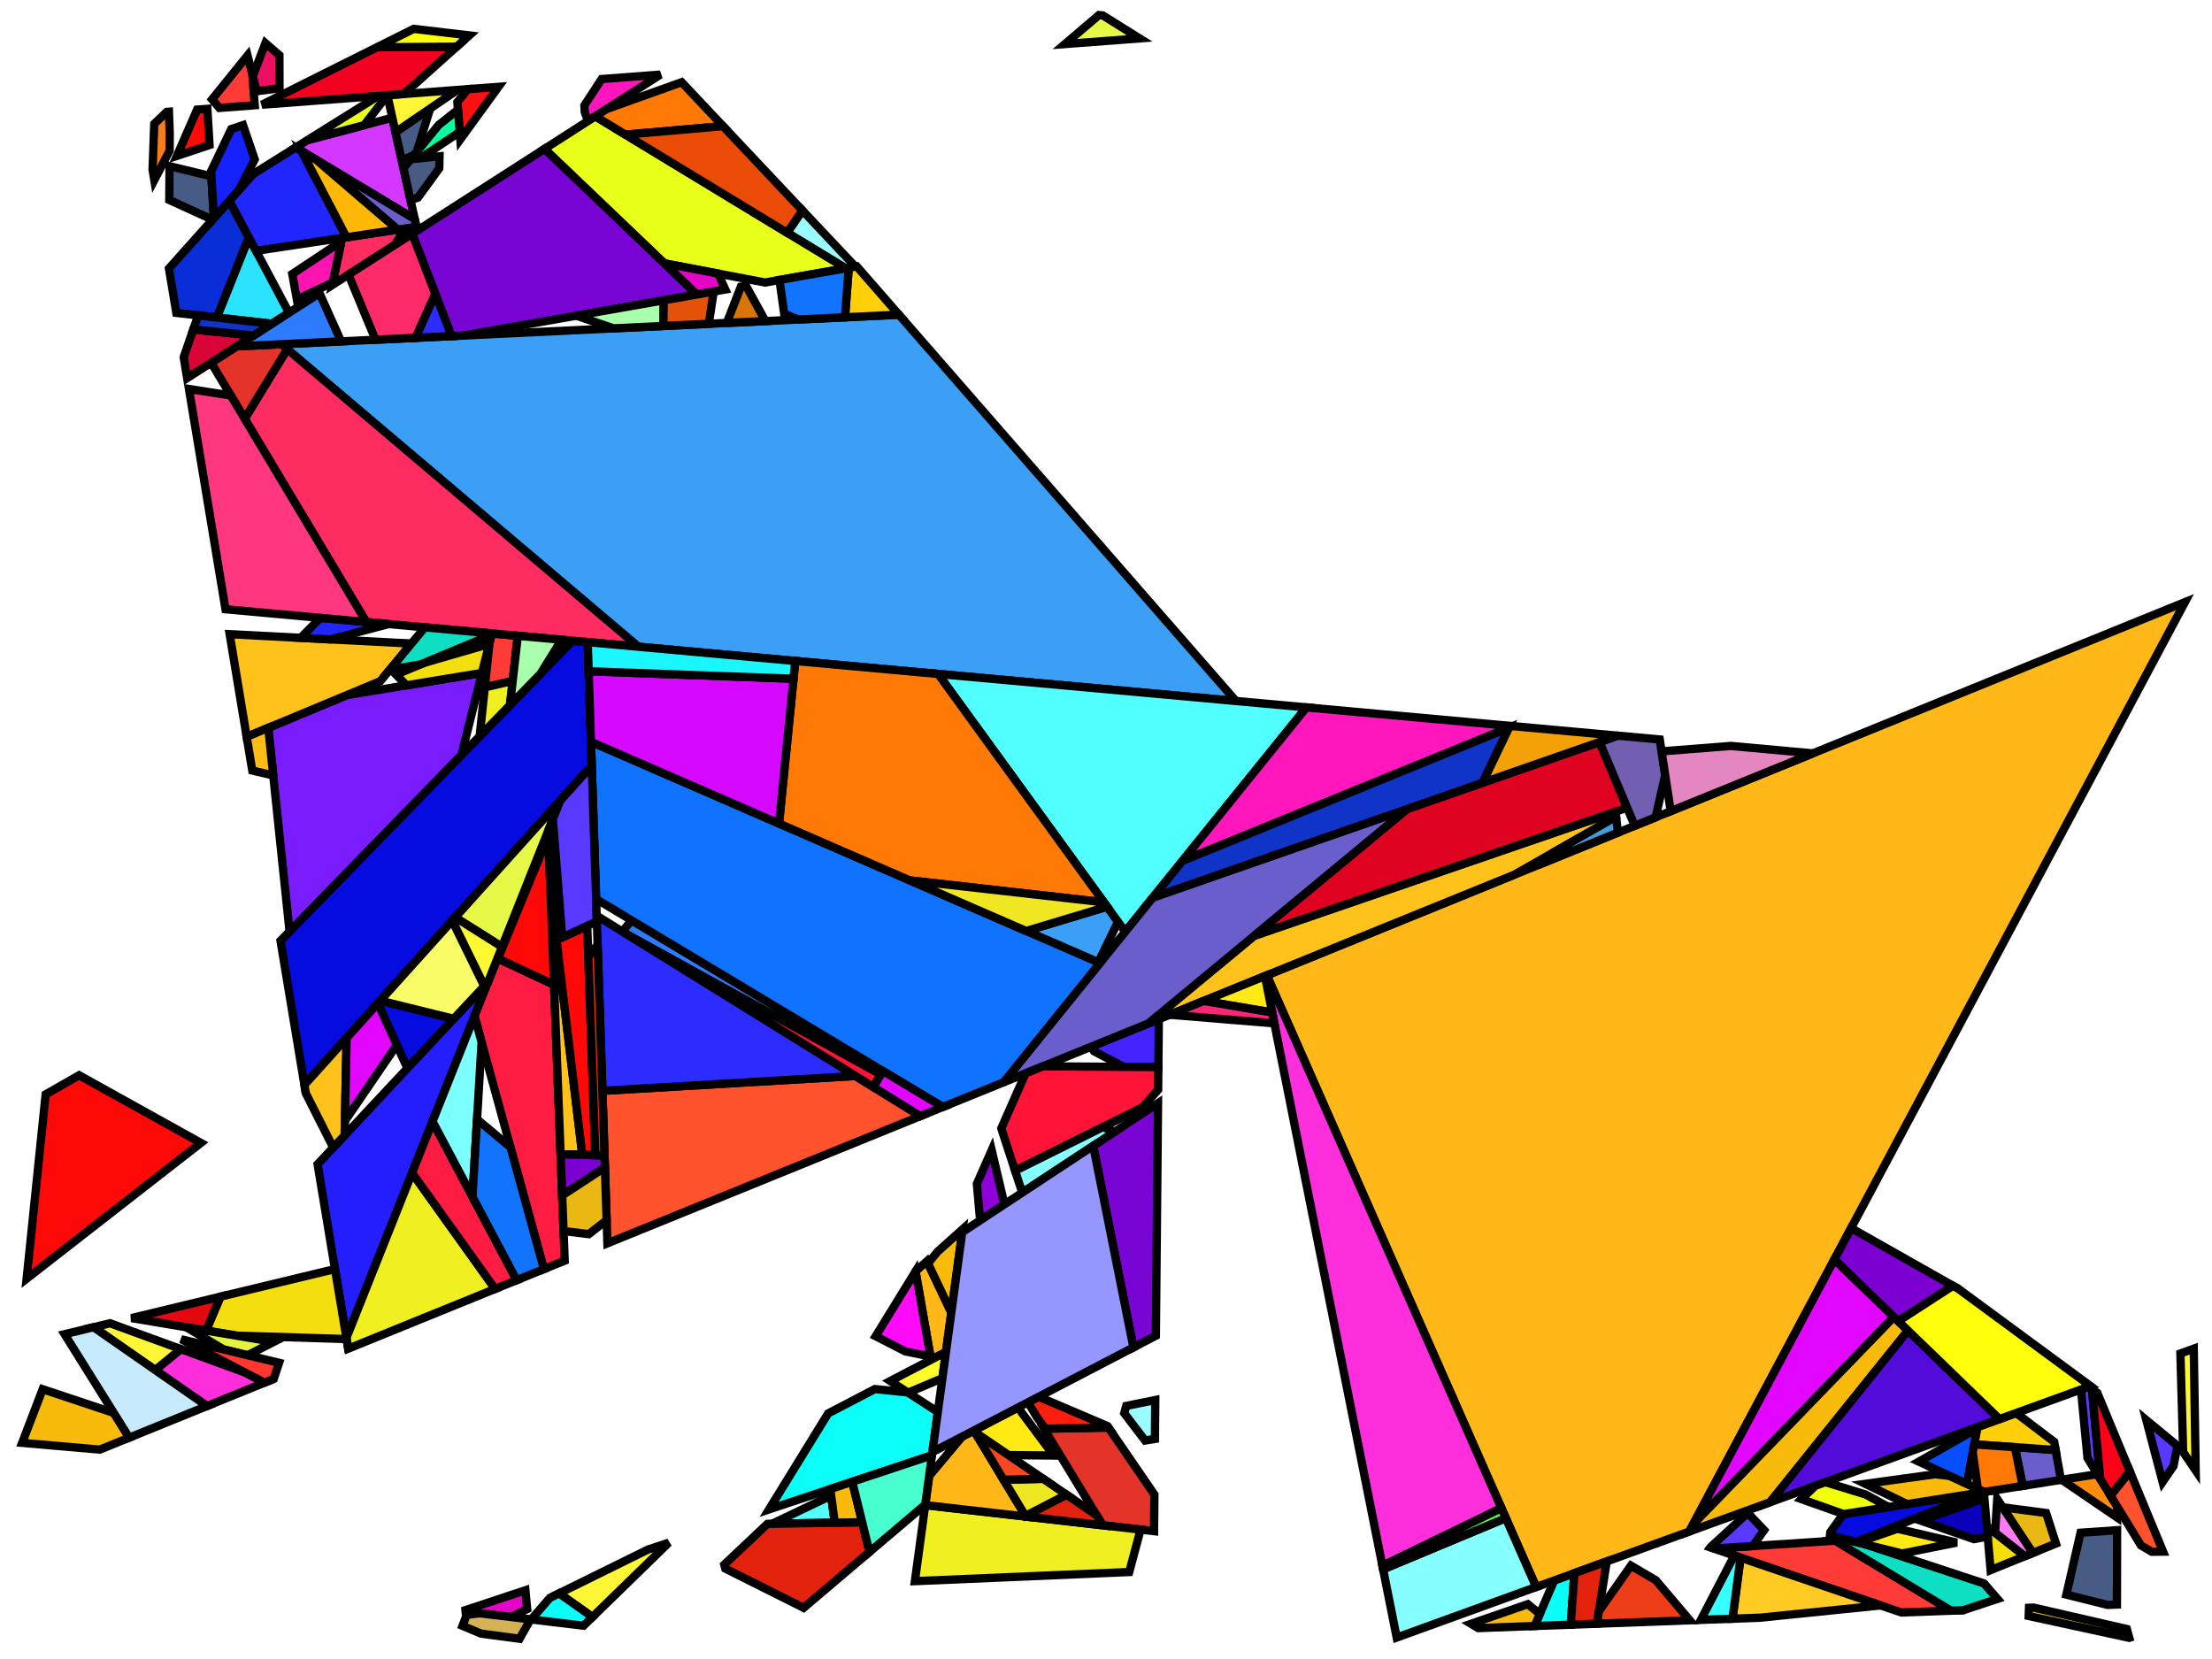 <?xml version="1.0" encoding="iso-8859-1" standalone="no"?>
<!DOCTYPE svg PUBLIC "-//W3C//DTD SVG 1.0//EN" "http://www.w3.org/TR/2001/REC-SVG-20010904/DTD/svg10.dtd">
<svg xmlns="http://www.w3.org/2000/svg" width="800" height="600">
<path style="fill:rgb(0, 0, 0);fill-opacity:0.0;fill-rule:evenodd;stroke:rgb(0, 0, 0);stroke-width:0.0;" d="M 0, 600 L 800, 600 L 800, 0 L 0, 0 z "/>
<path style="fill:rgb(6, 11, 223);fill-opacity:1.0;fill-rule:evenodd;stroke:rgb(0, 0, 0);stroke-width:3.0;" d="M 164.095, 368.461 L 147.345, 386.362 L 136.668, 362.841 L 137.505, 361.911 z "/>
<path style="fill:rgb(6, 11, 223);fill-opacity:1.0;fill-rule:evenodd;stroke:rgb(0, 0, 0);stroke-width:3.0;" d="M 671.285, 557.693 L 661.828, 555.327 L 661.949, 554.148 L 666.628, 547.614 L 715.746, 539.88 z "/>
<path style="fill:rgb(6, 11, 223);fill-opacity:1.0;fill-rule:evenodd;stroke:rgb(0, 0, 0);stroke-width:3.0;" d="M 212.553, 232.239 L 214.017, 276.896 L 110.101, 392.361 L 101.452, 340.235 L 207.094, 231.743 z "/>
<path style="fill:rgb(212, 55, 255);fill-opacity:1.0;fill-rule:evenodd;stroke:rgb(0, 0, 0);stroke-width:3.0;" d="M 149.991, 79.245 L 106.945, 53.33 L 111.175, 50.69 L 141.89, 42.575 z "/>
<path style="fill:rgb(36, 30, 255);fill-opacity:1.0;fill-rule:evenodd;stroke:rgb(0, 0, 0);stroke-width:3.0;" d="M 125.282, 483.858 L 114.865, 421.076 L 176.467, 355.238 z "/>
<path style="fill:rgb(255, 140, 14);fill-opacity:1.0;fill-rule:evenodd;stroke:rgb(0, 0, 0);stroke-width:3.0;" d="M 765.694, 544.82 L 765.686, 548.818 L 745.632, 535.174 L 758.553, 533.14 z "/>
<path style="fill:rgb(60, 159, 246);fill-opacity:1.0;fill-rule:evenodd;stroke:rgb(0, 0, 0);stroke-width:3.0;" d="M 404.358, 333.371 L 397.203, 348.047 L 371.136, 336.712 L 400.397, 327.917 z "/>
<path style="fill:rgb(60, 159, 246);fill-opacity:1.0;fill-rule:evenodd;stroke:rgb(0, 0, 0);stroke-width:3.0;" d="M 446.988, 253.524 L 230.85, 233.9 L 101.769, 124.498 L 325.1, 113.813 z "/>
<path style="fill:rgb(217, 117, 7);fill-opacity:1.0;fill-rule:evenodd;stroke:rgb(0, 0, 0);stroke-width:3.0;" d="M 276.816, 116.123 L 263.327, 116.768 L 262.901, 116.667 L 267.937, 103.709 L 269.812, 103.38 z "/>
<path style="fill:rgb(81, 255, 255);fill-opacity:1.0;fill-rule:evenodd;stroke:rgb(0, 0, 0);stroke-width:3.0;" d="M 301.895, 550.706 L 279.258, 551.088 L 300.596, 540.906 z "/>
<path style="fill:rgb(81, 255, 255);fill-opacity:1.0;fill-rule:evenodd;stroke:rgb(0, 0, 0);stroke-width:3.0;" d="M 472.496, 255.84 L 406.962, 336.957 L 339.269, 243.744 z "/>
<path style="fill:rgb(255, 59, 55);fill-opacity:1.0;fill-rule:evenodd;stroke:rgb(0, 0, 0);stroke-width:3.0;" d="M 187.275, 229.944 L 185.424, 246.272 L 175.333, 248.595 L 177.03, 232.495 L 177.755, 229.596 L 178.773, 229.172 z "/>
<path style="fill:rgb(255, 59, 55);fill-opacity:1.0;fill-rule:evenodd;stroke:rgb(0, 0, 0);stroke-width:3.0;" d="M 91.247, 26.797 L 92.134, 38.062 L 79.345, 39.028 L 76.696, 35.933 L 89.528, 20.083 z "/>
<path style="fill:rgb(255, 59, 55);fill-opacity:1.0;fill-rule:evenodd;stroke:rgb(0, 0, 0);stroke-width:3.0;" d="M 705.64, 582.517 L 687.67, 583.179 L 619.806, 560.062 L 663.727, 557.196 z "/>
<path style="fill:rgb(255, 44, 98);fill-opacity:1.0;fill-rule:evenodd;stroke:rgb(0, 0, 0);stroke-width:3.0;" d="M 142.819, 88.551 L 120.145, 103.094 L 123.722, 86.053 L 146.302, 82.673 z "/>
<path style="fill:rgb(255, 44, 98);fill-opacity:1.0;fill-rule:evenodd;stroke:rgb(0, 0, 0);stroke-width:3.0;" d="M 230.85, 233.9 L 132.48, 224.969 L 88.491, 151.439 L 103.873, 126.281 z "/>
<path style="fill:rgb(228, 51, 40);fill-opacity:1.0;fill-rule:evenodd;stroke:rgb(0, 0, 0);stroke-width:3.0;" d="M 417.504, 540.551 L 417.381, 553.764 L 398.831, 551.653 L 377.58, 516.72 L 400.88, 516.281 z "/>
<path style="fill:rgb(228, 51, 40);fill-opacity:1.0;fill-rule:evenodd;stroke:rgb(0, 0, 0);stroke-width:3.0;" d="M 103.873, 126.281 L 88.491, 151.439 L 76.366, 131.171 L 85.562, 125.273 L 101.769, 124.498 z "/>
<path style="fill:rgb(154, 252, 255);fill-opacity:1.0;fill-rule:evenodd;stroke:rgb(0, 0, 0);stroke-width:3.0;" d="M 309.341, 96.432 L 305.878, 97.041 L 284.677, 84.174 L 290.208, 76.116 z "/>
<path style="fill:rgb(154, 252, 255);fill-opacity:1.0;fill-rule:evenodd;stroke:rgb(0, 0, 0);stroke-width:3.0;" d="M 417.69, 520.412 L 414.13, 520.97 L 406.599, 511.108 L 407.312, 508.477 L 417.821, 506.335 z "/>
<path style="fill:rgb(67, 36, 255);fill-opacity:1.0;fill-rule:evenodd;stroke:rgb(0, 0, 0);stroke-width:3.0;" d="M 418.937, 385.922 L 406.408, 385.842 L 395.708, 380.235 L 394.612, 378.558 L 419.097, 368.606 z "/>
<path style="fill:rgb(240, 240, 33);fill-opacity:1.0;fill-rule:evenodd;stroke:rgb(0, 0, 0);stroke-width:3.0;" d="M 179.072, 466.16 L 125.929, 487.759 L 125.282, 483.858 L 149.037, 424.166 z "/>
<path style="fill:rgb(240, 240, 33);fill-opacity:1.0;fill-rule:evenodd;stroke:rgb(0, 0, 0);stroke-width:3.0;" d="M 184.433, 255.016 L 173.469, 266.275 L 175.333, 248.595 L 185.424, 246.272 z "/>
<path style="fill:rgb(240, 240, 33);fill-opacity:1.0;fill-rule:evenodd;stroke:rgb(0, 0, 0);stroke-width:3.0;" d="M 412.502, 553.209 L 408.404, 568.542 L 330.881, 571.847 L 334.611, 544.344 z "/>
<path style="fill:rgb(70, 92, 132);fill-opacity:1.0;fill-rule:evenodd;stroke:rgb(0, 0, 0);stroke-width:3.0;" d="M 76.454, 63.752 L 77.362, 78.9 L 76.865, 79.457 L 61.231, 72.328 L 61.31, 60.102 z "/>
<path style="fill:rgb(70, 92, 132);fill-opacity:1.0;fill-rule:evenodd;stroke:rgb(0, 0, 0);stroke-width:3.0;" d="M 158.869, 60.854 L 151.168, 71.447 L 148.466, 72.343 L 145.924, 60.839 L 148.572, 57.588 L 158.958, 56.531 z "/>
<path style="fill:rgb(70, 92, 132);fill-opacity:1.0;fill-rule:evenodd;stroke:rgb(0, 0, 0);stroke-width:3.0;" d="M 150.704, 54.97 L 149.893, 55.966 L 145.308, 58.048 L 143.043, 47.795 L 155.57, 39.255 z "/>
<path style="fill:rgb(70, 92, 132);fill-opacity:1.0;fill-rule:evenodd;stroke:rgb(0, 0, 0);stroke-width:3.0;" d="M 765.624, 580.306 L 762.174, 580.433 L 747.333, 576.72 L 752.456, 554.339 L 765.677, 553.418 z "/>
<path style="fill:rgb(255, 246, 55);fill-opacity:1.0;fill-rule:evenodd;stroke:rgb(0, 0, 0);stroke-width:3.0;" d="M 214.269, 584.816 L 202.197, 576.261 L 234.361, 560.416 L 241.872, 557.923 z "/>
<path style="fill:rgb(255, 246, 55);fill-opacity:1.0;fill-rule:evenodd;stroke:rgb(0, 0, 0);stroke-width:3.0;" d="M 143.043, 47.795 L 140.093, 34.439 L 165.444, 32.525 z "/>
<path style="fill:rgb(123, 28, 255);fill-opacity:1.0;fill-rule:evenodd;stroke:rgb(0, 0, 0);stroke-width:3.0;" d="M 166.887, 273.035 L 104.729, 336.87 L 97.021, 263.226 L 125.417, 251.398 L 174.308, 243.374 z "/>
<path style="fill:rgb(255, 246, 56);fill-opacity:1.0;fill-rule:evenodd;stroke:rgb(0, 0, 0);stroke-width:3.0;" d="M 65.449, 487.949 L 56.172, 495.516 L 33.848, 480.001 L 39.778, 478.572 z "/>
<path style="fill:rgb(255, 246, 56);fill-opacity:1.0;fill-rule:evenodd;stroke:rgb(0, 0, 0);stroke-width:3.0;" d="M 794.1, 531.812 L 789.573, 525.161 L 788.578, 489.506 L 793.408, 487.755 z "/>
<path style="fill:rgb(11, 255, 249);fill-opacity:1.0;fill-rule:evenodd;stroke:rgb(0, 0, 0);stroke-width:3.0;" d="M 214.269, 584.816 L 211.041, 587.961 L 192.126, 585.692 L 198.889, 577.89 L 202.197, 576.261 z "/>
<path style="fill:rgb(11, 255, 249);fill-opacity:1.0;fill-rule:evenodd;stroke:rgb(0, 0, 0);stroke-width:3.0;" d="M 568.074, 587.587 L 555.024, 588.068 L 562.104, 571.594 L 569.4, 568.95 z "/>
<path style="fill:rgb(11, 255, 249);fill-opacity:1.0;fill-rule:evenodd;stroke:rgb(0, 0, 0);stroke-width:3.0;" d="M 328.306, 503.594 L 339.178, 510.669 L 337.054, 526.333 L 278.148, 545.883 L 299.507, 511.188 L 316.415, 502.367 z "/>
<path style="fill:rgb(255, 184, 24);fill-opacity:1.0;fill-rule:evenodd;stroke:rgb(0, 0, 0);stroke-width:3.0;" d="M 344.057, 474.697 L 342.123, 488.955 L 338.275, 490.962 L 336.511, 490.601 L 331.115, 459.846 L 331.148, 459.791 L 335.242, 456.125 z "/>
<path style="fill:rgb(255, 184, 24);fill-opacity:1.0;fill-rule:evenodd;stroke:rgb(0, 0, 0);stroke-width:3.0;" d="M 352.623, 518.028 L 371.006, 548.486 L 334.611, 544.344 L 336.039, 533.818 L 348.021, 519.541 L 351.888, 517.527 z "/>
<path style="fill:rgb(255, 184, 24);fill-opacity:1.0;fill-rule:evenodd;stroke:rgb(0, 0, 0);stroke-width:3.0;" d="M 610.949, 553.89 L 555.57, 573.963 L 458.155, 352.732 L 790.214, 217.773 z "/>
<path style="fill:rgb(255, 28, 66);fill-opacity:1.0;fill-rule:evenodd;stroke:rgb(0, 0, 0);stroke-width:3.0;" d="M 186.85, 462.999 L 179.072, 466.16 L 149.037, 424.166 L 156.43, 405.589 z "/>
<path style="fill:rgb(255, 28, 66);fill-opacity:1.0;fill-rule:evenodd;stroke:rgb(0, 0, 0);stroke-width:3.0;" d="M 200.388, 356.17 L 204.231, 455.935 L 196.719, 458.988 L 171.602, 367.463 L 179.909, 346.59 z "/>
<path style="fill:rgb(42, 228, 255);fill-opacity:1.0;fill-rule:evenodd;stroke:rgb(0, 0, 0);stroke-width:3.0;" d="M 104.518, 113.116 L 98.301, 117.103 L 78.402, 114.83 L 89.983, 85.809 z "/>
<path style="fill:rgb(9, 45, 215);fill-opacity:1.0;fill-rule:evenodd;stroke:rgb(0, 0, 0);stroke-width:3.0;" d="M 89.983, 85.809 L 78.402, 114.83 L 63.775, 113.159 L 61.109, 97.097 L 82.966, 72.625 z "/>
<path style="fill:rgb(255, 194, 27);fill-opacity:1.0;fill-rule:evenodd;stroke:rgb(0, 0, 0);stroke-width:3.0;" d="M 124.647, 410.622 L 120.517, 415.036 L 110.604, 395.396 L 110.101, 392.361 L 125.365, 375.4 z "/>
<path style="fill:rgb(255, 194, 27);fill-opacity:1.0;fill-rule:evenodd;stroke:rgb(0, 0, 0);stroke-width:3.0;" d="M 210.593, 417.659 L 202.748, 417.446 L 199.049, 321.415 z "/>
<path style="fill:rgb(255, 194, 27);fill-opacity:1.0;fill-rule:evenodd;stroke:rgb(0, 0, 0);stroke-width:3.0;" d="M 584.474, 295.357 L 547.632, 316.366 L 415.289, 370.154 L 453.593, 338.451 L 584.269, 293.557 z "/>
<path style="fill:rgb(255, 194, 27);fill-opacity:1.0;fill-rule:evenodd;stroke:rgb(0, 0, 0);stroke-width:3.0;" d="M 148.814, 232.746 L 137.544, 246.346 L 89.214, 266.478 L 83.056, 229.364 z "/>
<path style="fill:rgb(255, 11, 249);fill-opacity:1.0;fill-rule:evenodd;stroke:rgb(0, 0, 0);stroke-width:3.0;" d="M 336.511, 490.601 L 327.411, 488.74 L 316.701, 483.259 L 331.115, 459.846 z "/>
<path style="fill:rgb(243, 223, 16);fill-opacity:1.0;fill-rule:evenodd;stroke:rgb(0, 0, 0);stroke-width:3.0;" d="M 125.355, 484.299 L 85.433, 483.042 L 74.53, 481.217 L 79.739, 468.945 L 121.152, 458.968 z "/>
<path style="fill:rgb(243, 223, 16);fill-opacity:1.0;fill-rule:evenodd;stroke:rgb(0, 0, 0);stroke-width:3.0;" d="M 174.308, 243.374 L 147.019, 247.852 L 143.228, 243.979 L 153.55, 239.679 L 176.927, 232.906 z "/>
<path style="fill:rgb(255, 22, 189);fill-opacity:1.0;fill-rule:evenodd;stroke:rgb(0, 0, 0);stroke-width:3.0;" d="M 547.132, 262.617 L 427.65, 311.35 L 472.496, 255.84 z "/>
<path style="fill:rgb(255, 22, 189);fill-opacity:1.0;fill-rule:evenodd;stroke:rgb(0, 0, 0);stroke-width:3.0;" d="M 212.66, 43.759 L 211.493, 40.566 L 211.352, 38.139 L 217.593, 28.586 L 238.818, 26.983 z "/>
<path style="fill:rgb(231, 255, 25);fill-opacity:1.0;fill-rule:evenodd;stroke:rgb(0, 0, 0);stroke-width:3.0;" d="M 305.878, 97.041 L 276.657, 102.177 L 240.265, 95.244 L 196.913, 53.858 L 215.297, 42.068 z "/>
<path style="fill:rgb(231, 255, 25);fill-opacity:1.0;fill-rule:evenodd;stroke:rgb(0, 0, 0);stroke-width:3.0;" d="M 139.548, 35.13 L 131.692, 45.269 L 111.175, 50.69 L 136.82, 34.687 L 139.026, 34.52 z "/>
<path style="fill:rgb(105, 94, 204);fill-opacity:1.0;fill-rule:evenodd;stroke:rgb(0, 0, 0);stroke-width:3.0;" d="M 743.443, 524.412 L 745.369, 535.216 L 731.542, 537.393 L 728.706, 523.394 z "/>
<path style="fill:rgb(105, 94, 204);fill-opacity:1.0;fill-rule:evenodd;stroke:rgb(0, 0, 0);stroke-width:3.0;" d="M 149.991, 79.245 L 150.606, 82.029 L 143.821, 83.045 L 114.386, 57.809 z "/>
<path style="fill:rgb(105, 94, 204);fill-opacity:1.0;fill-rule:evenodd;stroke:rgb(0, 0, 0);stroke-width:3.0;" d="M 415.289, 370.154 L 362.961, 391.422 L 416.928, 324.622 L 509.066, 292.54 z "/>
<path style="fill:rgb(121, 5, 212);fill-opacity:1.0;fill-rule:evenodd;stroke:rgb(0, 0, 0);stroke-width:3.0;" d="M 418.036, 483.083 L 409.912, 487.313 L 395.376, 414.413 L 418.816, 398.969 z "/>
<path style="fill:rgb(121, 5, 212);fill-opacity:1.0;fill-rule:evenodd;stroke:rgb(0, 0, 0);stroke-width:3.0;" d="M 252.056, 106.501 L 167.575, 121.349 L 163.331, 121.552 L 149.069, 84.543 L 196.913, 53.858 z "/>
<path style="fill:rgb(255, 46, 220);fill-opacity:1.0;fill-rule:evenodd;stroke:rgb(0, 0, 0);stroke-width:3.0;" d="M 88.76, 496.463 L 95.668, 500.058 L 74.871, 508.511 L 56.172, 495.516 L 65.449, 487.949 z "/>
<path style="fill:rgb(255, 46, 220);fill-opacity:1.0;fill-rule:evenodd;stroke:rgb(0, 0, 0);stroke-width:3.0;" d="M 543.006, 545.43 L 499.973, 566.313 L 457.482, 353.006 L 458.155, 352.732 z "/>
<path style="fill:rgb(45, 123, 255);fill-opacity:1.0;fill-rule:evenodd;stroke:rgb(0, 0, 0);stroke-width:3.0;" d="M 319.304, 387.341 L 318.527, 388.61 L 226.708, 337.929 L 225.075, 336.917 L 228.442, 332.847 z "/>
<path style="fill:rgb(45, 123, 255);fill-opacity:1.0;fill-rule:evenodd;stroke:rgb(0, 0, 0);stroke-width:3.0;" d="M 123.359, 123.465 L 85.562, 125.273 L 115.55, 106.04 z "/>
<path style="fill:rgb(246, 223, 9);fill-opacity:1.0;fill-rule:evenodd;stroke:rgb(0, 0, 0);stroke-width:3.0;" d="M 732.347, 562.805 L 719.932, 567.845 L 718.554, 551.978 z "/>
<path style="fill:rgb(255, 16, 16);fill-opacity:1.0;fill-rule:evenodd;stroke:rgb(0, 0, 0);stroke-width:3.0;" d="M 166.479, 50.386 L 165.413, 36.91 L 169.216, 32.24 L 180.28, 31.404 z "/>
<path style="fill:rgb(16, 115, 255);fill-opacity:1.0;fill-rule:evenodd;stroke:rgb(0, 0, 0);stroke-width:3.0;" d="M 397.795, 348.304 L 362.961, 391.422 L 340.994, 400.35 L 215.598, 325.143 L 213.734, 268.272 z "/>
<path style="fill:rgb(231, 249, 71);fill-opacity:1.0;fill-rule:evenodd;stroke:rgb(0, 0, 0);stroke-width:3.0;" d="M 398.853, 5.582 L 412.151, 13.891 L 385.137, 15.932 L 397.45, 5.449 z "/>
<path style="fill:rgb(231, 249, 71);fill-opacity:1.0;fill-rule:evenodd;stroke:rgb(0, 0, 0);stroke-width:3.0;" d="M 181.556, 342.451 L 164.619, 331.784 L 202.592, 289.59 z "/>
<path style="fill:rgb(142, 0, 215);fill-opacity:1.0;fill-rule:evenodd;stroke:rgb(0, 0, 0);stroke-width:3.0;" d="M 363.271, 435.566 L 355.747, 440.524 L 354.304, 439.509 L 353.299, 428.134 L 358.656, 415.985 z "/>
<path style="fill:rgb(223, 2, 33);fill-opacity:1.0;fill-rule:evenodd;stroke:rgb(0, 0, 0);stroke-width:3.0;" d="M 588.482, 292.109 L 453.593, 338.451 L 509.066, 292.54 L 578.507, 268.361 z "/>
<path style="fill:rgb(226, 34, 13);fill-opacity:1.0;fill-rule:evenodd;stroke:rgb(0, 0, 0);stroke-width:3.0;" d="M 314.464, 561.28 L 290.641, 581.492 L 262.331, 567.312 L 261.94, 565.858 L 277.571, 551.116 L 311.824, 550.539 z "/>
<path style="fill:rgb(226, 34, 13);fill-opacity:1.0;fill-rule:evenodd;stroke:rgb(0, 0, 0);stroke-width:3.0;" d="M 577.547, 587.238 L 568.074, 587.587 L 569.4, 568.95 L 581.098, 564.71 z "/>
<path style="fill:rgb(226, 34, 13);fill-opacity:1.0;fill-rule:evenodd;stroke:rgb(0, 0, 0);stroke-width:3.0;" d="M 396.601, 547.988 L 398.831, 551.653 L 371.006, 548.486 L 370.861, 548.247 L 385.712, 540.569 z "/>
<path style="fill:rgb(255, 123, 240);fill-opacity:1.0;fill-rule:evenodd;stroke:rgb(0, 0, 0);stroke-width:3.0;" d="M 735.22, 561.639 L 732.347, 562.805 L 721.553, 554.332 L 722.332, 542.159 z "/>
<path style="fill:rgb(255, 19, 177);fill-opacity:1.0;fill-rule:evenodd;stroke:rgb(0, 0, 0);stroke-width:3.0;" d="M 120.345, 102.14 L 107.365, 108.31 L 105.71, 99.095 L 123.457, 87.317 z "/>
<path style="fill:rgb(124, 255, 255);fill-opacity:1.0;fill-rule:evenodd;stroke:rgb(0, 0, 0);stroke-width:3.0;" d="M 174.179, 376.856 L 170.882, 432.864 L 156.43, 405.589 L 171.602, 367.463 z "/>
<path style="fill:rgb(249, 187, 11);fill-opacity:1.0;fill-rule:evenodd;stroke:rgb(0, 0, 0);stroke-width:3.0;" d="M 705.18, 533.797 L 717.696, 539.573 L 689.732, 543.976 L 674.609, 536.658 L 699.804, 533.186 z "/>
<path style="fill:rgb(249, 187, 11);fill-opacity:1.0;fill-rule:evenodd;stroke:rgb(0, 0, 0);stroke-width:3.0;" d="M 41.148, 510.998 L 46.739, 519.945 L 36.086, 524.274 L 8.006, 521.829 L 15.432, 502.435 z "/>
<path style="fill:rgb(249, 187, 11);fill-opacity:1.0;fill-rule:evenodd;stroke:rgb(0, 0, 0);stroke-width:3.0;" d="M 556.891, 583.724 L 555.024, 588.068 L 534.605, 588.821 L 532.018, 587.273 L 552.562, 580.172 z "/>
<path style="fill:rgb(249, 187, 11);fill-opacity:1.0;fill-rule:evenodd;stroke:rgb(0, 0, 0);stroke-width:3.0;" d="M 311.824, 550.539 L 301.895, 550.706 L 300.282, 538.537 L 308.226, 535.901 z "/>
<path style="fill:rgb(249, 187, 11);fill-opacity:1.0;fill-rule:evenodd;stroke:rgb(0, 0, 0);stroke-width:3.0;" d="M 690.047, 481.221 L 640.163, 543.301 L 610.949, 553.89 L 612.391, 551.185 L 684.913, 476.257 z "/>
<path style="fill:rgb(249, 187, 11);fill-opacity:1.0;fill-rule:evenodd;stroke:rgb(0, 0, 0);stroke-width:3.0;" d="M 344.057, 474.697 L 335.619, 456.92 L 339.135, 452.638 L 348.143, 444.57 z "/>
<path style="fill:rgb(22, 33, 255);fill-opacity:1.0;fill-rule:evenodd;stroke:rgb(0, 0, 0);stroke-width:3.0;" d="M 92.128, 57.672 L 86.361, 68.824 L 77.362, 78.9 L 76.346, 61.949 L 83.64, 46.694 L 87.898, 45.256 z "/>
<path style="fill:rgb(255, 207, 9);fill-opacity:1.0;fill-rule:evenodd;stroke:rgb(0, 0, 0);stroke-width:3.0;" d="M 769.204, 589.17 L 770.082, 592.343 L 770.071, 592.346 L 733.704, 584.451 L 733.816, 581.479 L 735.519, 581.416 z "/>
<path style="fill:rgb(255, 207, 9);fill-opacity:1.0;fill-rule:evenodd;stroke:rgb(0, 0, 0);stroke-width:3.0;" d="M 325.1, 113.813 L 305.609, 114.746 L 306.956, 96.851 L 309.857, 96.341 z "/>
<path style="fill:rgb(255, 207, 9);fill-opacity:1.0;fill-rule:evenodd;stroke:rgb(0, 0, 0);stroke-width:3.0;" d="M 742.917, 521.462 L 743.443, 524.412 L 713.997, 522.378 L 715.157, 516.119 L 729.17, 511.039 z "/>
<path style="fill:rgb(226, 5, 255);fill-opacity:1.0;fill-rule:evenodd;stroke:rgb(0, 0, 0);stroke-width:3.0;" d="M 340.994, 400.35 L 332.805, 403.678 L 315.766, 393.119 L 319.304, 387.341 z "/>
<path style="fill:rgb(226, 5, 255);fill-opacity:1.0;fill-rule:evenodd;stroke:rgb(0, 0, 0);stroke-width:3.0;" d="M 684.913, 476.257 L 612.391, 551.185 L 663.432, 455.486 z "/>
<path style="fill:rgb(226, 5, 255);fill-opacity:1.0;fill-rule:evenodd;stroke:rgb(0, 0, 0);stroke-width:3.0;" d="M 143.512, 377.918 L 124.753, 405.394 L 125.365, 375.4 L 136.668, 362.841 z "/>
<path style="fill:rgb(228, 9, 14);fill-opacity:1.0;fill-rule:evenodd;stroke:rgb(0, 0, 0);stroke-width:3.0;" d="M 74.53, 481.217 L 47.55, 476.7 L 79.739, 468.945 z "/>
<path style="fill:rgb(255, 82, 45);fill-opacity:1.0;fill-rule:evenodd;stroke:rgb(0, 0, 0);stroke-width:3.0;" d="M 332.805, 403.678 L 219.678, 449.657 L 217.871, 394.515 L 309.346, 389.141 z "/>
<path style="fill:rgb(255, 82, 45);fill-opacity:1.0;fill-rule:evenodd;stroke:rgb(0, 0, 0);stroke-width:3.0;" d="M 782.309, 561.167 L 778.226, 561.209 L 774.328, 558.942 L 763.294, 540.895 L 770.279, 532.126 z "/>
<path style="fill:rgb(14, 223, 194);fill-opacity:1.0;fill-rule:evenodd;stroke:rgb(0, 0, 0);stroke-width:3.0;" d="M 674.334, 558.456 L 717.581, 572.692 L 722.403, 578.271 L 710.037, 582.355 L 705.64, 582.517 L 663.727, 557.196 L 668.149, 556.908 z "/>
<path style="fill:rgb(14, 223, 194);fill-opacity:1.0;fill-rule:evenodd;stroke:rgb(0, 0, 0);stroke-width:3.0;" d="M 178.773, 229.172 L 152.088, 240.288 L 141.005, 242.169 L 153.665, 226.892 z "/>
<path style="fill:rgb(243, 1, 33);fill-opacity:1.0;fill-rule:evenodd;stroke:rgb(0, 0, 0);stroke-width:3.0;" d="M 146.083, 33.987 L 94.766, 37.863 L 136.329, 17.088 L 165.166, 16.885 z "/>
<path style="fill:rgb(226, 243, 64);fill-opacity:1.0;fill-rule:evenodd;stroke:rgb(0, 0, 0);stroke-width:3.0;" d="M 99.005, 485.314 L 89.547, 490.143 L 80.939, 488.074 L 67.347, 480.014 z "/>
<path style="fill:rgb(255, 8, 8);fill-opacity:1.0;fill-rule:evenodd;stroke:rgb(0, 0, 0);stroke-width:3.0;" d="M 215.296, 417.787 L 210.593, 417.659 L 201.275, 339.969 L 212.378, 334.85 z "/>
<path style="fill:rgb(255, 8, 8);fill-opacity:1.0;fill-rule:evenodd;stroke:rgb(0, 0, 0);stroke-width:3.0;" d="M 72.648, 413.352 L 9.636, 462.444 L 16.515, 395.793 L 28.603, 388.88 z "/>
<path style="fill:rgb(255, 8, 8);fill-opacity:1.0;fill-rule:evenodd;stroke:rgb(0, 0, 0);stroke-width:3.0;" d="M 75.776, 52.439 L 63.982, 56.378 L 71.294, 39.636 L 74.992, 39.356 z "/>
<path style="fill:rgb(255, 8, 8);fill-opacity:1.0;fill-rule:evenodd;stroke:rgb(0, 0, 0);stroke-width:3.0;" d="M 200.388, 356.17 L 180.102, 346.68 L 198.315, 302.352 z "/>
<path style="fill:rgb(114, 95, 177);fill-opacity:1.0;fill-rule:evenodd;stroke:rgb(0, 0, 0);stroke-width:3.0;" d="M 600.277, 267.442 L 602.242, 280.313 L 598.776, 295.579 L 591.228, 298.647 L 578.507, 268.361 L 585.102, 266.064 z "/>
<path style="fill:rgb(71, 255, 207);fill-opacity:1.0;fill-rule:evenodd;stroke:rgb(0, 0, 0);stroke-width:3.0;" d="M 334.635, 544.166 L 314.464, 561.28 L 308.226, 535.901 L 337.054, 526.333 z "/>
<path style="fill:rgb(228, 6, 199);fill-opacity:1.0;fill-rule:evenodd;stroke:rgb(0, 0, 0);stroke-width:3.0;" d="M 190.659, 581.945 L 184.83, 584.816 L 167.209, 582.703 L 190.014, 575.134 z "/>
<path style="fill:rgb(228, 6, 199);fill-opacity:1.0;fill-rule:evenodd;stroke:rgb(0, 0, 0);stroke-width:3.0;" d="M 259.701, 98.946 L 262.306, 104.699 L 252.056, 106.501 L 240.265, 95.244 z "/>
<path style="fill:rgb(255, 234, 19);fill-opacity:1.0;fill-rule:evenodd;stroke:rgb(0, 0, 0);stroke-width:3.0;" d="M 460.106, 366.177 L 435.354, 361.999 L 457.482, 353.006 z "/>
<path style="fill:rgb(255, 234, 19);fill-opacity:1.0;fill-rule:evenodd;stroke:rgb(0, 0, 0);stroke-width:3.0;" d="M 381.087, 526.409 L 364.707, 526.26 L 351.888, 517.527 L 368.155, 509.057 z "/>
<path style="fill:rgb(255, 234, 19);fill-opacity:1.0;fill-rule:evenodd;stroke:rgb(0, 0, 0);stroke-width:3.0;" d="M 707.704, 557.897 L 687.896, 561.849 L 671.973, 557.865 L 686.191, 552.896 z "/>
<path style="fill:rgb(199, 234, 252);fill-opacity:1.0;fill-rule:evenodd;stroke:rgb(0, 0, 0);stroke-width:3.0;" d="M 74.871, 508.511 L 46.739, 519.945 L 23.358, 482.528 L 33.848, 480.001 z "/>
<path style="fill:rgb(255, 19, 55);fill-opacity:1.0;fill-rule:evenodd;stroke:rgb(0, 0, 0);stroke-width:3.0;" d="M 318.527, 388.61 L 315.766, 393.119 L 226.708, 337.929 z "/>
<path style="fill:rgb(255, 19, 55);fill-opacity:1.0;fill-rule:evenodd;stroke:rgb(0, 0, 0);stroke-width:3.0;" d="M 418.937, 385.922 L 418.861, 394.12 L 413.267, 400.453 L 367.129, 423.426 L 362.135, 408.095 L 370.912, 388.19 L 377.147, 385.657 z "/>
<path style="fill:rgb(168, 255, 172);fill-opacity:1.0;fill-rule:evenodd;stroke:rgb(0, 0, 0);stroke-width:3.0;" d="M 239.924, 117.888 L 221.918, 118.749 L 208.418, 114.171 L 240.036, 108.613 z "/>
<path style="fill:rgb(168, 255, 172);fill-opacity:1.0;fill-rule:evenodd;stroke:rgb(0, 0, 0);stroke-width:3.0;" d="M 203.342, 339.016 L 201.275, 339.969 L 199.049, 321.415 L 198.244, 300.515 L 199.949, 296.231 z "/>
<path style="fill:rgb(168, 255, 172);fill-opacity:1.0;fill-rule:evenodd;stroke:rgb(0, 0, 0);stroke-width:3.0;" d="M 203.085, 231.379 L 195.475, 243.676 L 184.433, 255.016 L 187.275, 229.944 z "/>
<path style="fill:rgb(255, 55, 45);fill-opacity:1.0;fill-rule:evenodd;stroke:rgb(0, 0, 0);stroke-width:3.0;" d="M 100.928, 492.878 L 99.004, 498.703 L 95.668, 500.058 L 65.515, 484.366 z "/>
<path style="fill:rgb(11, 1, 189);fill-opacity:1.0;fill-rule:evenodd;stroke:rgb(0, 0, 0);stroke-width:3.0;" d="M 718.874, 555.668 L 713.909, 556.659 L 694.634, 549.946 L 717.677, 541.894 z "/>
<path style="fill:rgb(124, 0, 209);fill-opacity:1.0;fill-rule:evenodd;stroke:rgb(0, 0, 0);stroke-width:3.0;" d="M 706.303, 465.018 L 686.537, 477.827 L 663.432, 455.486 L 669.473, 444.158 z "/>
<path style="fill:rgb(124, 0, 209);fill-opacity:1.0;fill-rule:evenodd;stroke:rgb(0, 0, 0);stroke-width:3.0;" d="M 218.637, 417.877 L 218.779, 422.23 L 203.322, 432.341 L 202.748, 417.446 z "/>
<path style="fill:rgb(83, 11, 217);fill-opacity:1.0;fill-rule:evenodd;stroke:rgb(0, 0, 0);stroke-width:3.0;" d="M 723.145, 513.223 L 640.163, 543.301 L 690.047, 481.221 z "/>
<path style="fill:rgb(228, 81, 10);fill-opacity:1.0;fill-rule:evenodd;stroke:rgb(0, 0, 0);stroke-width:3.0;" d="M 256.349, 117.102 L 239.924, 117.888 L 240.036, 108.613 L 258.112, 105.436 z "/>
<path style="fill:rgb(217, 4, 55);fill-opacity:1.0;fill-rule:evenodd;stroke:rgb(0, 0, 0);stroke-width:3.0;" d="M 91.669, 121.357 L 67.687, 136.738 L 66.435, 129.195 L 69.907, 119.159 z "/>
<path style="fill:rgb(16, 52, 199);fill-opacity:1.0;fill-rule:evenodd;stroke:rgb(0, 0, 0);stroke-width:3.0;" d="M 536.204, 283.09 L 416.928, 324.622 L 427.65, 311.35 L 545.738, 263.185 z "/>
<path style="fill:rgb(16, 52, 199);fill-opacity:1.0;fill-rule:evenodd;stroke:rgb(0, 0, 0);stroke-width:3.0;" d="M 98.301, 117.103 L 91.669, 121.357 L 69.907, 119.159 L 71.67, 114.061 z "/>
<path style="fill:rgb(6, 78, 255);fill-opacity:1.0;fill-rule:evenodd;stroke:rgb(0, 0, 0);stroke-width:3.0;" d="M 711.353, 536.645 L 693.961, 528.619 L 715.052, 516.685 z "/>
<path style="fill:rgb(134, 255, 255);fill-opacity:1.0;fill-rule:evenodd;stroke:rgb(0, 0, 0);stroke-width:3.0;" d="M 555.57, 573.963 L 505.138, 592.242 L 500.218, 567.545 L 544.596, 549.039 z "/>
<path style="fill:rgb(134, 255, 255);fill-opacity:1.0;fill-rule:evenodd;stroke:rgb(0, 0, 0);stroke-width:3.0;" d="M 403.14, 409.297 L 369.704, 431.328 L 367.129, 423.426 L 398.854, 407.63 z "/>
<path style="fill:rgb(246, 126, 24);fill-opacity:1.0;fill-rule:evenodd;stroke:rgb(0, 0, 0);stroke-width:3.0;" d="M 61.387, 48.151 L 61.346, 54.494 L 55.804, 65.12 L 55.181, 61.367 L 55.78, 44.799 L 60.306, 40.466 L 61.096, 40.406 z "/>
<path style="fill:rgb(255, 121, 6);fill-opacity:1.0;fill-rule:evenodd;stroke:rgb(0, 0, 0);stroke-width:3.0;" d="M 339.269, 243.744 L 399.239, 326.323 L 329.062, 318.418 L 281.742, 297.843 L 287.625, 239.055 z "/>
<path style="fill:rgb(255, 121, 6);fill-opacity:1.0;fill-rule:evenodd;stroke:rgb(0, 0, 0);stroke-width:3.0;" d="M 728.706, 523.394 L 731.542, 537.393 L 717.696, 539.573 L 715.318, 538.475 L 713.461, 525.271 L 713.997, 522.378 z "/>
<path style="fill:rgb(255, 121, 6);fill-opacity:1.0;fill-rule:evenodd;stroke:rgb(0, 0, 0);stroke-width:3.0;" d="M 261.477, 45.61 L 226.228, 48.702 L 215.297, 42.068 L 219.386, 39.446 L 246.521, 29.729 z "/>
<path style="fill:rgb(89, 57, 255);fill-opacity:1.0;fill-rule:evenodd;stroke:rgb(0, 0, 0);stroke-width:3.0;" d="M 756.581, 502.43 L 759.574, 534.809 L 754.975, 527.288 L 752.614, 502.542 L 755.311, 501.564 z "/>
<path style="fill:rgb(89, 57, 255);fill-opacity:1.0;fill-rule:evenodd;stroke:rgb(0, 0, 0);stroke-width:3.0;" d="M 215.863, 333.244 L 203.342, 339.016 L 199.949, 296.231 L 202.592, 289.59 L 214.017, 276.896 z "/>
<path style="fill:rgb(89, 57, 255);fill-opacity:1.0;fill-rule:evenodd;stroke:rgb(0, 0, 0);stroke-width:3.0;" d="M 632.966, 548.105 L 638.005, 553.398 L 633.954, 559.139 L 619.806, 560.062 L 618.575, 559.643 L 618.66, 559.526 L 631.473, 547.731 z "/>
<path style="fill:rgb(89, 57, 255);fill-opacity:1.0;fill-rule:evenodd;stroke:rgb(0, 0, 0);stroke-width:3.0;" d="M 787.525, 522.896 L 786.073, 530.195 L 782.132, 535.964 L 776.249, 513.606 z "/>
<path style="fill:rgb(228, 134, 192);fill-opacity:1.0;fill-rule:evenodd;stroke:rgb(0, 0, 0);stroke-width:3.0;" d="M 655.639, 272.469 L 604.234, 293.361 L 600.934, 271.743 L 626.002, 269.778 z "/>
<path style="fill:rgb(33, 39, 252);fill-opacity:1.0;fill-rule:evenodd;stroke:rgb(0, 0, 0);stroke-width:3.0;" d="M 140.548, 225.701 L 119.57, 231.242 L 108.751, 230.686 L 115.841, 223.458 z "/>
<path style="fill:rgb(33, 39, 252);fill-opacity:1.0;fill-rule:evenodd;stroke:rgb(0, 0, 0);stroke-width:3.0;" d="M 109.061, 54.603 L 125.31, 85.815 L 92.593, 90.712 L 82.966, 72.625 L 91.706, 62.839 L 106.945, 53.33 z "/>
<path style="fill:rgb(44, 44, 255);fill-opacity:1.0;fill-rule:evenodd;stroke:rgb(0, 0, 0);stroke-width:3.0;" d="M 309.346, 389.141 L 217.871, 394.515 L 215.795, 331.167 z "/>
<path style="fill:rgb(44, 44, 255);fill-opacity:1.0;fill-rule:evenodd;stroke:rgb(0, 0, 0);stroke-width:3.0;" d="M 163.331, 121.552 L 150.268, 122.177 L 157.417, 106.206 z "/>
<path style="fill:rgb(255, 42, 105);fill-opacity:1.0;fill-rule:evenodd;stroke:rgb(0, 0, 0);stroke-width:3.0;" d="M 157.417, 106.206 L 150.268, 122.177 L 135.812, 122.869 L 126.04, 99.313 L 149.069, 84.543 z "/>
<path style="fill:rgb(255, 255, 9);fill-opacity:1.0;fill-rule:evenodd;stroke:rgb(0, 0, 0);stroke-width:3.0;" d="M 169.713, 12.81 L 165.166, 16.885 L 136.329, 17.088 L 149.636, 10.437 z "/>
<path style="fill:rgb(252, 37, 119);fill-opacity:1.0;fill-rule:evenodd;stroke:rgb(0, 0, 0);stroke-width:3.0;" d="M 460.106, 366.177 L 460.889, 370.108 L 423.058, 366.996 L 435.354, 361.999 z "/>
<path style="fill:rgb(18, 115, 252);fill-opacity:1.0;fill-rule:evenodd;stroke:rgb(0, 0, 0);stroke-width:3.0;" d="M 305.609, 114.746 L 288.712, 115.554 L 283.618, 113.481 L 281.905, 101.254 L 306.956, 96.851 z "/>
<path style="fill:rgb(18, 115, 252);fill-opacity:1.0;fill-rule:evenodd;stroke:rgb(0, 0, 0);stroke-width:3.0;" d="M 184.626, 414.922 L 196.719, 458.988 L 186.85, 462.999 L 170.882, 432.864 L 172.534, 404.808 z "/>
<path style="fill:rgb(237, 15, 97);fill-opacity:1.0;fill-rule:evenodd;stroke:rgb(0, 0, 0);stroke-width:3.0;" d="M 101.05, 19.976 L 101.087, 31.929 L 92.832, 32.986 L 91.435, 27.531 L 95.999, 15.608 z "/>
<path style="fill:rgb(255, 187, 22);fill-opacity:1.0;fill-rule:evenodd;stroke:rgb(0, 0, 0);stroke-width:3.0;" d="M 98.825, 280.461 L 91.237, 278.67 L 89.214, 266.478 L 97.021, 263.226 z "/>
<path style="fill:rgb(255, 30, 11);fill-opacity:1.0;fill-rule:evenodd;stroke:rgb(0, 0, 0);stroke-width:3.0;" d="M 400.509, 515.739 L 400.88, 516.281 L 378.076, 516.711 L 375.079, 512.609 L 371.772, 507.173 L 375.645, 505.157 z "/>
<path style="fill:rgb(255, 0, 24);fill-opacity:1.0;fill-rule:evenodd;stroke:rgb(0, 0, 0);stroke-width:3.0;" d="M 758.528, 503.758 L 770.279, 532.126 L 763.294, 540.895 L 759.574, 534.809 L 756.581, 502.43 z "/>
<path style="fill:rgb(255, 33, 13);fill-opacity:1.0;fill-rule:evenodd;stroke:rgb(0, 0, 0);stroke-width:3.0;" d="M 218.637, 417.877 L 215.296, 417.787 L 212.773, 346.082 L 216.138, 341.632 z "/>
<path style="fill:rgb(255, 55, 126);fill-opacity:1.0;fill-rule:evenodd;stroke:rgb(0, 0, 0);stroke-width:3.0;" d="M 83.458, 143.026 L 132.48, 224.969 L 81.559, 220.346 L 68.342, 140.687 z "/>
<path style="fill:rgb(255, 202, 34);fill-opacity:1.0;fill-rule:evenodd;stroke:rgb(0, 0, 0);stroke-width:3.0;" d="M 680.154, 580.619 L 636.577, 585.062 L 626.586, 585.431 L 629.492, 563.361 z "/>
<path style="fill:rgb(54, 255, 255);fill-opacity:1.0;fill-rule:evenodd;stroke:rgb(0, 0, 0);stroke-width:3.0;" d="M 629.492, 563.361 L 626.586, 585.431 L 615.14, 585.852 L 627.225, 562.589 z "/>
<path style="fill:rgb(243, 161, 6);fill-opacity:1.0;fill-rule:evenodd;stroke:rgb(0, 0, 0);stroke-width:3.0;" d="M 585.102, 266.064 L 536.204, 283.09 L 545.738, 263.185 L 547.132, 262.617 z "/>
<path style="fill:rgb(237, 62, 24);fill-opacity:1.0;fill-rule:evenodd;stroke:rgb(0, 0, 0);stroke-width:3.0;" d="M 598.856, 571.521 L 611.131, 586 L 577.547, 587.238 L 578.252, 582.761 L 589.856, 566.231 z "/>
<path style="fill:rgb(240, 231, 35);fill-opacity:1.0;fill-rule:evenodd;stroke:rgb(0, 0, 0);stroke-width:3.0;" d="M 385.712, 540.569 L 370.861, 548.247 L 362.966, 535.165 L 377.295, 534.836 z "/>
<path style="fill:rgb(240, 231, 35);fill-opacity:1.0;fill-rule:evenodd;stroke:rgb(0, 0, 0);stroke-width:3.0;" d="M 399.239, 326.323 L 400.397, 327.917 L 371.136, 336.712 L 329.062, 318.418 z "/>
<path style="fill:rgb(6, 255, 163);fill-opacity:1.0;fill-rule:evenodd;stroke:rgb(0, 0, 0);stroke-width:3.0;" d="M 166.268, 47.71 L 153.183, 56.472 L 148.728, 57.397 L 158.684, 45.171 L 165.632, 39.675 z "/>
<path style="fill:rgb(234, 184, 19);fill-opacity:1.0;fill-rule:evenodd;stroke:rgb(0, 0, 0);stroke-width:3.0;" d="M 219.404, 441.293 L 212.93, 446.345 L 203.818, 445.223 L 203.322, 432.341 L 218.779, 422.23 z "/>
<path style="fill:rgb(234, 184, 19);fill-opacity:1.0;fill-rule:evenodd;stroke:rgb(0, 0, 0);stroke-width:3.0;" d="M 740.006, 547.207 L 743.566, 558.251 L 735.22, 561.639 L 724.303, 545.138 z "/>
<path style="fill:rgb(234, 76, 8);fill-opacity:1.0;fill-rule:evenodd;stroke:rgb(0, 0, 0);stroke-width:3.0;" d="M 290.208, 76.116 L 284.677, 84.174 L 226.228, 48.702 L 261.477, 45.61 z "/>
<path style="fill:rgb(69, 157, 215);fill-opacity:1.0;fill-rule:evenodd;stroke:rgb(0, 0, 0);stroke-width:3.0;" d="M 585.131, 301.125 L 556.081, 312.932 L 561.779, 308.299 L 584.474, 295.357 z "/>
<path style="fill:rgb(212, 177, 85);fill-opacity:1.0;fill-rule:evenodd;stroke:rgb(0, 0, 0);stroke-width:3.0;" d="M 191.866, 585.661 L 187.908, 592.674 L 174.006, 590.836 L 167.273, 588.008 L 168.805, 584 L 173.573, 583.466 z "/>
<path style="fill:rgb(215, 8, 255);fill-opacity:1.0;fill-rule:evenodd;stroke:rgb(0, 0, 0);stroke-width:3.0;" d="M 286.982, 245.481 L 281.742, 297.843 L 213.734, 268.272 L 212.898, 242.772 z "/>
<path style="fill:rgb(26, 246, 252);fill-opacity:1.0;fill-rule:evenodd;stroke:rgb(0, 0, 0);stroke-width:3.0;" d="M 287.625, 239.055 L 286.982, 245.481 L 212.898, 242.772 L 212.553, 232.239 z "/>
<path style="fill:rgb(249, 72, 33);fill-opacity:1.0;fill-rule:evenodd;stroke:rgb(0, 0, 0);stroke-width:3.0;" d="M 377.295, 534.836 L 362.966, 535.165 L 352.623, 518.028 z "/>
<path style="fill:rgb(255, 252, 43);fill-opacity:1.0;fill-rule:evenodd;stroke:rgb(0, 0, 0);stroke-width:3.0;" d="M 340.837, 498.438 L 328.431, 503.675 L 321.968, 499.47 L 342.123, 488.955 z "/>
<path style="fill:rgb(150, 150, 255);fill-opacity:1.0;fill-rule:evenodd;stroke:rgb(0, 0, 0);stroke-width:3.0;" d="M 409.912, 487.313 L 337.212, 525.169 L 347.999, 445.629 L 395.376, 414.413 z "/>
<path style="fill:rgb(249, 252, 102);fill-opacity:1.0;fill-rule:evenodd;stroke:rgb(0, 0, 0);stroke-width:3.0;" d="M 175.175, 356.618 L 164.095, 368.461 L 137.505, 361.911 L 163.592, 332.924 z "/>
<path style="fill:rgb(255, 249, 49);fill-opacity:1.0;fill-rule:evenodd;stroke:rgb(0, 0, 0);stroke-width:3.0;" d="M 181.556, 342.451 L 176.467, 355.238 L 175.175, 356.618 L 163.592, 332.924 L 164.619, 331.784 z "/>
<path style="fill:rgb(255, 184, 7);fill-opacity:1.0;fill-rule:evenodd;stroke:rgb(0, 0, 0);stroke-width:3.0;" d="M 114.386, 57.809 L 143.821, 83.045 L 125.31, 85.815 L 109.061, 54.603 z "/>
<path style="fill:rgb(255, 255, 9);fill-opacity:1.0;fill-rule:evenodd;stroke:rgb(0, 0, 0);stroke-width:3.0;" d="M 708.317, 466.158 L 756.07, 501.289 L 723.145, 513.223 L 686.537, 477.827 L 706.303, 465.018 z "/>
<path style="fill:rgb(88, 255, 74);fill-opacity:1.0;fill-rule:evenodd;stroke:rgb(0, 0, 0);stroke-width:3.0;" d="M 544.596, 549.039 L 501.406, 567.05 L 500.042, 566.657 L 499.973, 566.313 L 543.006, 545.43 z "/>
<path style="fill:rgb(240, 255, 10);fill-opacity:1.0;fill-rule:evenodd;stroke:rgb(0, 0, 0);stroke-width:3.0;" d="M 674.69, 540.491 L 683.02, 545.033 L 666.762, 547.593 L 651.516, 542.181 L 656.51, 537.376 L 660.176, 536.047 z "/>
</svg>